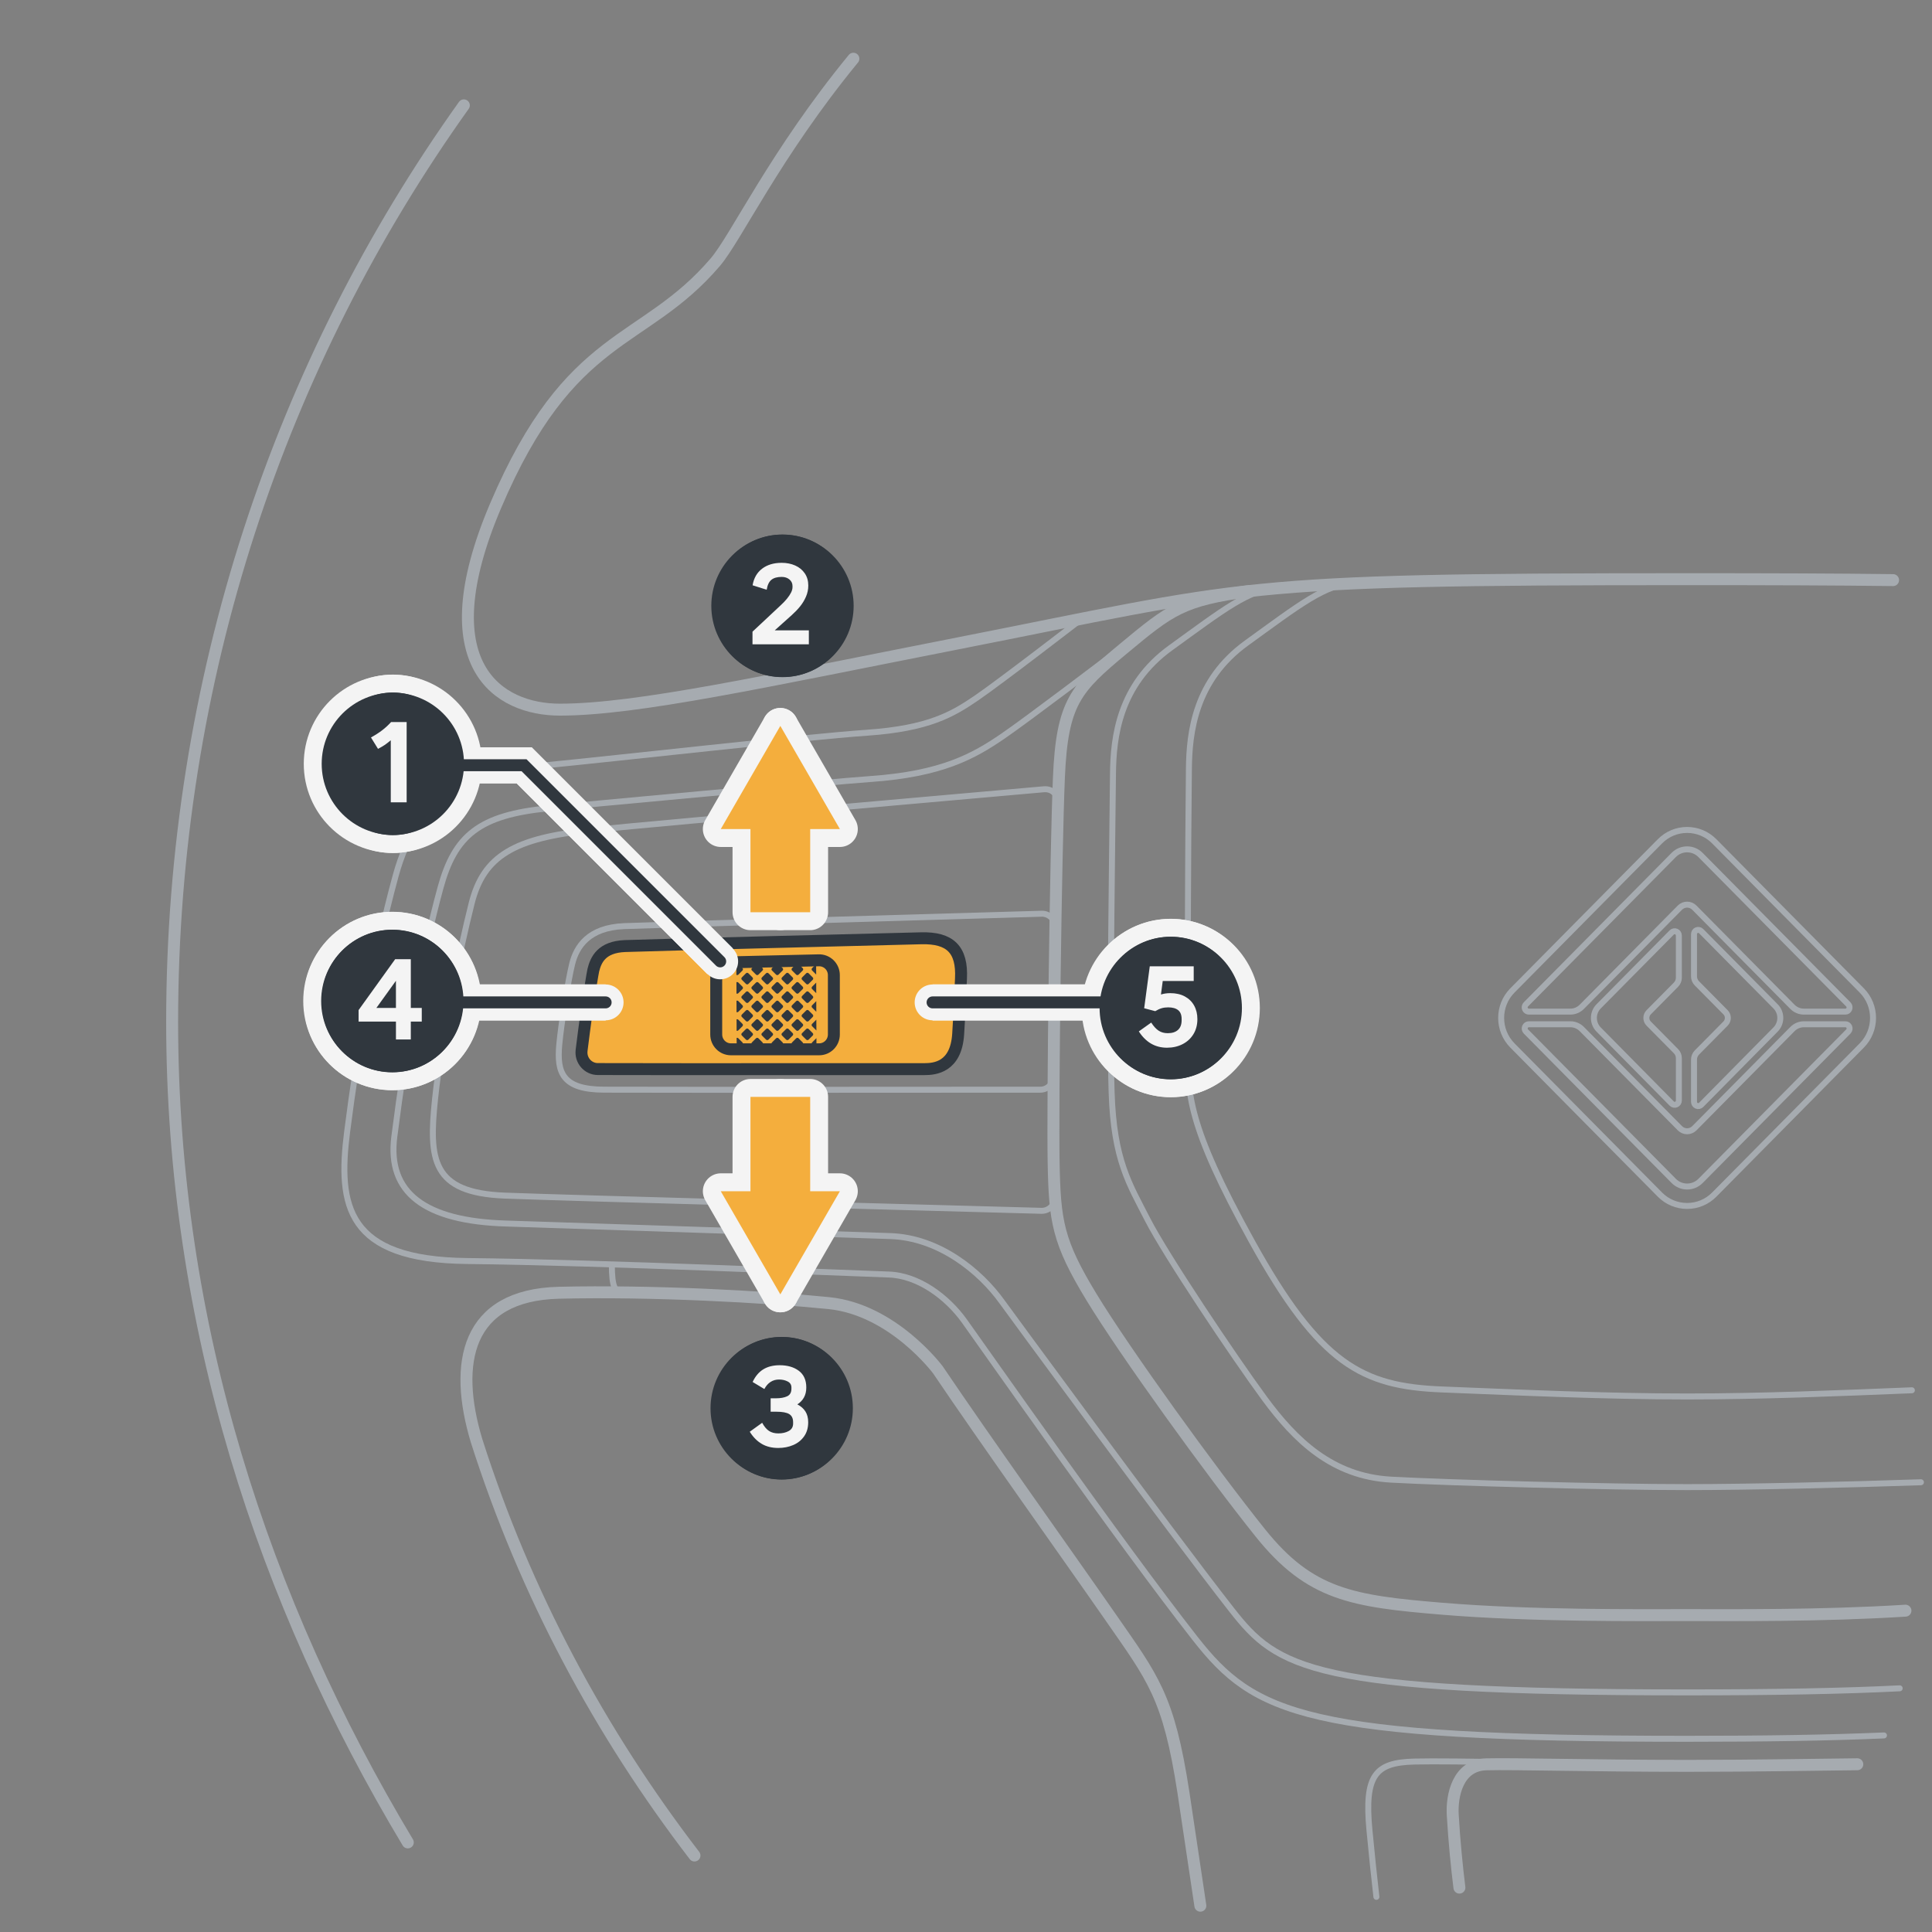 <?xml version="1.0" encoding="UTF-8"?><svg xmlns="http://www.w3.org/2000/svg" width="161.749" height="161.749" viewBox="0 0 161.749 161.749"><rect x="0" y="0" width="161.749" height="161.749" fill="#808080" stroke="none"/><g id="uuid-bc29a06a-d80a-431c-850c-a54b563dae47"><path d="m115.234,158.807c-.18-1.555-.373-3.38-.581-5.572-.438-4.619.48-5.676,3.762-5.756,3.282-.08,12.087.175,22.832.175,5.012,0,9.602-.056,13.406-.107" style="fill:none; stroke:#a6abb0; stroke-linecap:round; stroke-linejoin:round; stroke-width:.5px;"/><path d="m159.526,134.847c-6.978.444-14.656.371-18.279.371-4.019,0-13.027.089-20.535-.536-7.507-.625-11.04-1.161-15.191-6.34-4.151-5.179-11.305-15.09-14.131-19.733s-3.091-6.34-3.18-11.34c-.088-5,.177-25.805.442-32.145.265-6.34,1.413-7.5,5.388-10.804s4.937-4.074,10.606-4.844" style="fill:none; stroke:#a6abb0; stroke-linecap:round; stroke-linejoin:round;"/><path d="m157.729,145.292c-4.483.194-9.894.282-16.482.282-31.928,0-36.22-2.053-41.194-8.403-6.37-8.132-17.572-24.143-19.314-26.572-1.451-2.023-3.866-3.816-6.336-3.894-3.768-.119-24.082-1.012-35.3-1.131-10.068-.107-10.834-4.612-10.039-10.834.868-6.789,2.179-14.525,4.063-21.43,1.884-6.905,6.3-8.631,12.424-9.227,6.124-.595,21.845-2.381,27.026-2.738s7.183-1.548,9.185-2.917,8.826-6.637,8.826-6.637" style="fill:none; stroke:#a6abb0; stroke-linecap:round; stroke-linejoin:round; stroke-width:.5px;"/><path d="m93.058,54.868c-.282.218-7.032,5.354-9.104,6.77-2.416,1.653-5.084,3.17-11.11,3.585-3.276.227-24.744,2.234-26.918,2.446-5.823.566-7.853,2.281-9.05,6.666-1.58,5.792-2.855,12.95-3.863,20.83-.598,4.682,2.516,7.07,9.385,7.271l32.125,1.049c4.088.129,7.522,2.933,9.372,5.512.293.408,13.966,19.072,19.217,25.777,3.851,4.918,6.669,6.914,38.134,6.914,7.381,0,13.186-.11,17.797-.341" style="fill:none; stroke:#a6abb0; stroke-linecap:round; stroke-linejoin:round; stroke-width:.5px;"/><path d="m160.064,116.395c-6.258.252-12.547.518-18.817.518-6.845,0-13.713-.317-20.538-.587-6.663-.263-10.206-2.102-15.914-12.419-5.422-9.8-5.357-12.368-5.357-16.146,0-7.799.016-15.598.098-23.396.032-3.037.504-7.411,4.832-10.536,4.328-3.125,6.65-4.99,9.025-4.99" style="fill:none; stroke:#a6abb0; stroke-linecap:round; stroke-linejoin:round; stroke-width:.5px;"/><path d="m160.823,124.095c-6.09.211-14.624.408-19.576.408-6.668,0-19.828-.357-24.774-.625-4.946-.268-8.037-3.304-10.599-6.786s-8.302-12.054-9.804-15-2.827-4.934-3.004-10.649c-.177-5.715.005-16.226.114-26.676.032-3.037.504-7.411,4.832-10.536,4.328-3.125,6.65-4.99,9.025-4.99" style="fill:none; stroke:#a6abb0; stroke-linecap:round; stroke-linejoin:round; stroke-width:.5px;"/><path d="m143.522,100.011c-.608.614-1.416.952-2.276.952s-1.668-.338-2.276-.952l-12.351-12.486c-1.254-1.271-1.254-3.334,0-4.601l12.351-12.486c.607-.614,1.416-.954,2.276-.954s1.669.339,2.277.955l12.349,12.485c1.254,1.268,1.254,3.331.001,4.6l-12.352,12.488Z" style="fill:none; stroke:#a6abb0; stroke-linecap:round; stroke-linejoin:round; stroke-width:.5px;"/><path d="m140.643,75.99c.334-.337.875-.337,1.209,0l8.212,8.302c.255.257.6.402.96.402h3.474c.142,0,.269-.086.323-.218s.024-.284-.076-.386c0,0,0,0,0,0l-12.377-12.512c-.619-.626-1.623-.626-2.242,0l-12.377,12.512c-.1.101-.13.253-.076.386s.182.218.323.218h3.474c.36,0,.705-.145.96-.402l8.212-8.302Zm1.209,18.468c-.16.162-.378.253-.604.253s-.444-.091-.604-.253l-8.212-8.304c-.255-.257-.6-.402-.96-.402h-3.474c-.142,0-.269.086-.323.218s-.024.284.076.386c0,0,0,0,0,0l12.377,12.512c.619.626,1.623.626,2.242,0l12.377-12.512c.1-.101.13-.254.076-.386s-.182-.218-.323-.218h-3.474c-.36,0-.705.145-.96.402l-8.212,8.304Z" style="fill:none; stroke:#a6abb0; stroke-linecap:round; stroke-linejoin:round; stroke-width:.5px;"/><path d="m140.556,81.853c0,.218-.086.427-.238.582l-2.29,2.316c-.258.261-.258.683,0,.943l2.29,2.316c.153.154.238.363.238.582v3.548c0,.143-.085.272-.216.327s-.282.024-.382-.077l-6.119-6.197c-.529-.536-.529-1.404,0-1.94l6.118-6.185c.1-.101.251-.132.382-.077s.216.184.216.327v3.536Z" style="fill:none; stroke:#a6abb0; stroke-linecap:round; stroke-linejoin:round; stroke-width:.5px;"/><path d="m148.652,84.252c.53.536.53,1.404,0,1.94l-6.229,6.309c-.1.101-.251.132-.382.077s-.216-.184-.216-.327v-3.548c0-.218.086-.427.238-.582l2.401-2.427c.258-.261.258-.683,0-.943l-2.401-2.427c-.153-.154-.238-.363-.238-.582v-3.536c0-.143.085-.272.216-.327s.281-.025.382.077l6.229,6.297Z" style="fill:none; stroke:#a6abb0; stroke-linecap:round; stroke-linejoin:round; stroke-width:.5px;"/><path d="m88.579,67.222c.017-.534-.363-1.215-1.199-1.143,0,0-31.466,2.767-37.884,3.421s-9.009,2.143-10.01,6.131-2.532,11.31-3.062,16.37c-.53,5.06-.294,7.858,5.829,8.096,5.468.213,38.35,1.1,44.935,1.274.311.008.611-.117.827-.344s.327-.536.305-.85" style="fill:none; stroke:#a6abb0; stroke-linecap:round; stroke-linejoin:round; stroke-width:.5px;"/><path d="m88.199,90.126c-.007.611-.499,1.103-1.104,1.103-5.546.004-30.581.021-36.54-.001-3.474-.013-3.945-1.429-3.734-3.753.157-1.723.731-5.355,1.084-6.784s1.354-3.036,4.357-3.155c2.667-.106,29.08-.869,34.948-1.038.301-.009.592.107.806.32s.334.506.331.81l-.149,12.498Z" style="fill:none; stroke:#a6abb0; stroke-linecap:round; stroke-linejoin:round; stroke-width:.5px;"/><path d="m48.692,87.944c-.103.831.542,1.556,1.355,1.558,2.486.008,8.38.017,27.343.007.866,0,2.645-.152,2.828-2.919.104-1.574.175-3.441.236-4.656.125-2.458-.926-3.441-3.333-3.38s-22.899.576-24.797.651c-1.969.078-2.438,1.158-2.651,2.02-.017.071-.425,2.206-.982,6.719Z" style="fill:none; stroke:#a6abb0; stroke-linecap:round; stroke-linejoin:round; stroke-width:.5px;"/><path d="m51.224,105.856c0,1.99.291,2.325.916,2.346" style="fill:none; stroke:#a6abb0; stroke-miterlimit:10; stroke-width:.5px;"/><path d="m58.143,155.346c-7.89-10.279-14.157-21.902-18.252-34.752-1.936-6.447-.878-12.172,6.901-12.363,7.694-.188,17.23.328,22.602.868,5.374.538,9.126,5.582,9.126,5.582,3.98,5.9,10.928,15.627,14.461,20.715,3.532,5.091,4.858,6.608,6.093,14.645l1.421,9.507m21.689-1.515c-.204-1.618-.43-3.853-.559-6.089-.093-1.608.412-4.175,2.826-4.234,2.414-.059,8.892.129,16.796.129,5.918,0,11.037-.105,14.249-.134M38.834,8.821C23.478,30.329,14.412,56.854,14.412,85.551c0,25.364,7.638,48.555,19.729,68.697m124.35-105.681c-4.703-.06-10.319-.078-17.244-.078-38.081,0-36.57.561-61.387,5.443-15.763,3.099-26.538,5.48-32.984,5.48-5.123,0-11.075-3.676-5.389-17.056,6.263-14.738,12.361-13.337,18.4-20.409,1.737-2.032,4.999-9.038,11.559-17.032" style="fill:none; stroke:#a6abb0; stroke-linecap:round; stroke-linejoin:round;"/><path d="m69.812,86.607c0,.686-.55,1.242-1.229,1.242h-7.391c-.679,0-1.229-.556-1.229-1.242v-4.796c0-.675.533-1.226,1.201-1.242l7.391-.171c.331-.008.65.12.887.353s.37.554.37.888v4.968Z" style="fill:none; stroke:#a6abb0; stroke-linecap:round; stroke-linejoin:round; stroke-width:.5px;"/><line x1="68.331" y1="80.403" x2="68.331" y2="87.849" style="fill:none; stroke:#a6abb0; stroke-miterlimit:10; stroke-width:.5px;"/><line x1="61.648" y1="80.558" x2="61.648" y2="87.857" style="fill:none; stroke:#a6abb0; stroke-miterlimit:10; stroke-width:.5px;"/></g><g id="uuid-27d31d97-ca49-4ba6-bb49-d54cadb8ad2e"><path d="m48.692,87.944c-.103.831.542,1.556,1.355,1.558,2.486.008,8.38.017,27.343.007.866,0,2.645-.152,2.828-2.919.104-1.574.175-3.441.236-4.656.125-2.458-.926-3.441-3.333-3.38s-22.899.576-24.797.651c-1.969.078-2.438,1.158-2.651,2.02-.017.071-.425,2.206-.982,6.719Z" style="fill:#f4ae3d; stroke:#30373e; stroke-linecap:round; stroke-linejoin:round;"/><path d="m69.812,86.607c0,.686-.55,1.242-1.229,1.242h-7.391c-.679,0-1.229-.556-1.229-1.242v-4.796c0-.675.533-1.226,1.201-1.242l7.391-.171c.331-.008.65.12.887.353s.37.554.37.888v4.968Z" style="fill:#f4ae3d; stroke:#30373e; stroke-linecap:round; stroke-linejoin:round;"/><path d="m62.159,82.807l-.347.347c-.027.024-.061.04-.099.04-.016,0-.035-.005-.053-.011l-.005-.948c.048-.027.115-.019.158.024l.347.347c.056.056.056.144,0,.2Z" style="fill:#30373e; stroke-width:0px;"/><path d="m62.999,82.029l-.347.347c-.025.025-.062.039-.098.039s-.073-.014-.098-.039l-.347-.347c-.056-.056-.056-.143,0-.199l.347-.347c.053-.053.143-.053.196,0l.347.347c.056.056.056.143,0,.199Z" style="fill:#30373e; stroke-width:0px;"/><path d="m63.84,81.251l-.347.347c-.025.025-.062.039-.098.039s-.073-.014-.098-.039l-.347-.347c-.056-.056-.056-.143,0-.199l.347-.347c.053-.053.143-.053.196,0l.347.347c.056.056.056.143,0,.199Z" style="fill:#30373e; stroke-width:0px;"/><path d="m62.159,84.361l-.347.347c-.027.027-.061.04-.099.04-.016,0-.032-.003-.048-.011l-.005-.954c.048-.019.112-.011.152.029l.347.35c.056.056.056.142,0,.198Z" style="fill:#30373e; stroke-width:0px;"/><path d="m62.999,83.584l-.347.347c-.025.025-.062.039-.098.039s-.073-.014-.098-.039l-.347-.347c-.056-.056-.056-.143,0-.199l.347-.347c.053-.053.143-.053.196,0l.347.347c.056.056.056.143,0,.199Z" style="fill:#30373e; stroke-width:0px;"/><path d="m63.84,82.806l-.347.347c-.025.025-.062.039-.098.039s-.073-.014-.098-.039l-.347-.347c-.056-.056-.056-.143,0-.199l.347-.347c.053-.053.143-.053.196,0l.347.347c.056.056.056.143,0,.199Z" style="fill:#30373e; stroke-width:0px;"/><path d="m64.681,82.029l-.347.347c-.025.025-.062.039-.098.039s-.073-.014-.098-.039l-.347-.347c-.056-.056-.056-.143,0-.199l.347-.347c.053-.053.143-.053.196,0l.347.347c.056.056.056.143,0,.199Z" style="fill:#30373e; stroke-width:0px;"/><path d="m64.592,80.56l-.259.262c-.024.024-.061.037-.099.037-.035,0-.072-.013-.096-.037l-.243-.246.697-.016Z" style="fill:#30373e; stroke-width:0px;"/><path d="m66.315,80.52l-.299.302c-.027.024-.064.037-.099.037-.037,0-.072-.013-.099-.037l-.28-.283.777-.019Z" style="fill:#30373e; stroke-width:0px;"/><path d="m62.159,81.252l-.347.347c-.027.024-.061.037-.099.037-.021,0-.043-.005-.061-.016l-.003-.938c.051-.029.12-.021.163.021l.347.347c.056.056.056.144,0,.2Z" style="fill:#30373e; stroke-width:0px;"/><path d="m62.872,80.6l-.219.222c-.027.024-.061.037-.099.037s-.072-.013-.099-.037l-.206-.206.622-.016Z" style="fill:#30373e; stroke-width:0px;"/><path d="m65.521,81.251l-.347.347c-.025.025-.062.039-.098.039s-.073-.014-.098-.039l-.347-.347c-.056-.056-.056-.143,0-.199l.347-.347c.053-.053.143-.053.196,0l.347.347c.056.056.056.143,0,.199Z" style="fill:#30373e; stroke-width:0px;"/><path d="m62.159,85.916l-.347.347c-.027.027-.061.04-.099.04-.013,0-.029-.003-.043-.008l-.003-.954c.048-.019.107-.008.144.029l.347.347c.056.056.056.142,0,.198Z" style="fill:#30373e; stroke-width:0px;"/><path d="m62.999,85.139l-.347.347c-.025.025-.062.039-.098.039s-.073-.014-.098-.039l-.347-.347c-.056-.056-.056-.143,0-.199l.347-.347c.053-.053.143-.053.196,0l.347.347c.056.056.056.143,0,.199Z" style="fill:#30373e; stroke-width:0px;"/><path d="m63.84,84.361l-.347.347c-.025.025-.062.039-.098.039s-.073-.014-.098-.039l-.347-.347c-.056-.056-.056-.143,0-.199l.347-.347c.053-.053.143-.053.196,0l.347.347c.056.056.056.143,0,.199Z" style="fill:#30373e; stroke-width:0px;"/><path d="m64.681,83.584l-.347.347c-.025.025-.062.039-.098.039s-.073-.014-.098-.039l-.347-.347c-.056-.056-.056-.143,0-.199l.347-.347c.053-.053.143-.053.196,0l.347.347c.056.056.056.143,0,.199Z" style="fill:#30373e; stroke-width:0px;"/><path d="m65.521,82.806l-.347.347c-.025.025-.062.039-.098.039s-.073-.014-.098-.039l-.347-.347c-.056-.056-.056-.143,0-.199l.347-.347c.053-.053.143-.053.196,0l.347.347c.056.056.056.143,0,.199Z" style="fill:#30373e; stroke-width:0px;"/><path d="m67.202,81.251l-.347.347c-.025.025-.062.039-.098.039s-.073-.014-.098-.039l-.347-.347c-.056-.056-.056-.143,0-.199l.347-.347c.053-.053.143-.053.196,0l.347.347c.056.056.056.143,0,.199Z" style="fill:#30373e; stroke-width:0px;"/><path d="m66.362,82.029l-.347.347c-.025.025-.062.039-.098.039s-.073-.014-.098-.039l-.347-.347c-.056-.056-.056-.143,0-.199l.347-.347c.053-.053.143-.053.196,0l.347.347c.056.056.056.143,0,.199Z" style="fill:#30373e; stroke-width:0px;"/><path d="m62.159,87.473l-.347.347c-.027.024-.061.037-.099.037-.013,0-.024-.003-.037-.008l-.003-.956c.045-.016.101-.005.139.032l.347.347c.056.056.056.144,0,.2Z" style="fill:#30373e; stroke-width:0px;"/><path d="m62.999,86.694l-.347.347c-.025.025-.062.039-.098.039s-.073-.014-.098-.039l-.347-.347c-.056-.056-.056-.143,0-.199l.347-.347c.053-.053.143-.053.196,0l.347.347c.056.056.056.143,0,.199Z" style="fill:#30373e; stroke-width:0px;"/><path d="m63.84,85.916l-.347.347c-.025.025-.062.039-.098.039s-.073-.014-.098-.039l-.347-.347c-.056-.056-.056-.143,0-.199l.347-.347c.053-.053.143-.053.196,0l.347.347c.056.056.056.143,0,.199Z" style="fill:#30373e; stroke-width:0px;"/><path d="m64.681,85.139l-.347.347c-.025.025-.062.039-.098.039s-.073-.014-.098-.039l-.347-.347c-.056-.056-.056-.143,0-.199l.347-.347c.053-.053.143-.053.196,0l.347.347c.056.056.056.143,0,.199Z" style="fill:#30373e; stroke-width:0px;"/><path d="m65.521,84.361l-.347.347c-.025.025-.062.039-.098.039s-.073-.014-.098-.039l-.347-.347c-.056-.056-.056-.143,0-.199l.347-.347c.053-.053.143-.053.196,0l.347.347c.056.056.056.143,0,.199Z" style="fill:#30373e; stroke-width:0px;"/><path d="m66.362,83.584l-.347.347c-.025.025-.062.039-.098.039s-.073-.014-.098-.039l-.347-.347c-.056-.056-.056-.143,0-.199l.347-.347c.053-.053.143-.053.196,0l.347.347c.056.056.056.143,0,.199Z" style="fill:#30373e; stroke-width:0px;"/><path d="m68.043,82.029l-.347.347c-.025.025-.062.039-.098.039s-.073-.014-.098-.039l-.347-.347c-.056-.056-.056-.143,0-.199l.347-.347c.053-.053.143-.053.196,0l.347.347c.056.056.056.143,0,.199Z" style="fill:#30373e; stroke-width:0px;"/><path d="m67.202,82.806l-.347.347c-.025.025-.062.039-.098.039s-.073-.014-.098-.039l-.347-.347c-.056-.056-.056-.143,0-.199l.347-.347c.053-.053.143-.053.196,0l.347.347c.056.056.056.143,0,.199Z" style="fill:#30373e; stroke-width:0px;"/><path d="m62.824,87.873l-.537-.003.168-.168c.053-.053.144-.053.198,0l.171.171Z" style="fill:#30373e; stroke-width:0px;"/><path d="m63.84,87.472l-.347.347c-.025.025-.062.039-.098.039s-.073-.014-.098-.039l-.347-.347c-.056-.056-.056-.143,0-.199l.347-.347c.053-.053.143-.053.196,0l.347.347c.056.056.056.143,0,.199Z" style="fill:#30373e; stroke-width:0px;"/><path d="m64.681,86.694l-.347.347c-.025.025-.062.039-.098.039s-.073-.014-.098-.039l-.347-.347c-.056-.056-.056-.143,0-.199l.347-.347c.053-.053.143-.053.196,0l.347.347c.056.056.056.143,0,.199Z" style="fill:#30373e; stroke-width:0px;"/><path d="m65.521,85.916l-.347.347c-.025.025-.062.039-.098.039s-.073-.014-.098-.039l-.347-.347c-.056-.056-.056-.143,0-.199l.347-.347c.053-.053.143-.053.196,0l.347.347c.056.056.056.143,0,.199Z" style="fill:#30373e; stroke-width:0px;"/><path d="m66.362,85.139l-.347.347c-.025.025-.062.039-.098.039s-.073-.014-.098-.039l-.347-.347c-.056-.056-.056-.143,0-.199l.347-.347c.053-.053.143-.053.196,0l.347.347c.056.056.056.143,0,.199Z" style="fill:#30373e; stroke-width:0px;"/><path d="m67.202,84.361l-.347.347c-.025.025-.062.039-.098.039s-.073-.014-.098-.039l-.347-.347c-.056-.056-.056-.143,0-.199l.347-.347c.053-.053.143-.053.196,0l.347.347c.056.056.056.143,0,.199Z" style="fill:#30373e; stroke-width:0px;"/><path d="m68.337,83.151l-.345-.345c-.056-.056-.056-.144,0-.2l.342-.342.003.887Z" style="fill:#30373e; stroke-width:0px;"/><path d="m68.043,83.584l-.347.347c-.025.025-.062.039-.098.039s-.073-.014-.098-.039l-.347-.347c-.056-.056-.056-.143,0-.199l.347-.347c.053-.053.143-.053.196,0l.347.347c.056.056.056.143,0,.199Z" style="fill:#30373e; stroke-width:0px;"/><path d="m64.504,87.873h-.537l.171-.171c.053-.053.142-.053.195,0l.171.171Z" style="fill:#30373e; stroke-width:0px;"/><path d="m65.521,87.472l-.347.347c-.025.025-.062.039-.098.039s-.073-.014-.098-.039l-.347-.347c-.056-.056-.056-.143,0-.199l.347-.347c.053-.053.143-.053.196,0l.347.347c.056.056.056.143,0,.199Z" style="fill:#30373e; stroke-width:0px;"/><path d="m66.362,86.694l-.347.347c-.025.025-.062.039-.098.039s-.073-.014-.098-.039l-.347-.347c-.056-.056-.056-.143,0-.199l.347-.347c.053-.053.143-.053.196,0l.347.347c.056.056.056.143,0,.199Z" style="fill:#30373e; stroke-width:0px;"/><path d="m67.202,85.916l-.347.347c-.025.025-.062.039-.098.039s-.073-.014-.098-.039l-.347-.347c-.056-.056-.056-.143,0-.199l.347-.347c.053-.053.143-.053.196,0l.347.347c.056.056.056.143,0,.199Z" style="fill:#30373e; stroke-width:0px;"/><path d="m68.043,85.139l-.347.347c-.025.025-.062.039-.098.039s-.073-.014-.098-.039l-.347-.347c-.056-.056-.056-.143,0-.199l.347-.347c.053-.053.143-.053.196,0l.347.347c.056.056.056.143,0,.199Z" style="fill:#30373e; stroke-width:0px;"/><path d="m68.342,84.711l-.35-.35c-.056-.056-.056-.142,0-.198l.347-.35.003.897Z" style="fill:#30373e; stroke-width:0px;"/><path d="m66.189,87.876h-.545l.174-.174c.053-.053.144-.053.198,0l.174.174Z" style="fill:#30373e; stroke-width:0px;"/><path d="m67.202,87.472l-.347.347c-.025.025-.062.039-.098.039s-.073-.014-.098-.039l-.347-.347c-.056-.056-.056-.143,0-.199l.347-.347c.053-.053.143-.053.196,0l.347.347c.056.056.056.143,0,.199Z" style="fill:#30373e; stroke-width:0px;"/><path d="m68.043,86.694l-.347.347c-.025.025-.062.039-.098.039s-.073-.014-.098-.039l-.347-.347c-.056-.056-.056-.143,0-.199l.347-.347c.053-.053.143-.053.196,0l.347.347c.056.056.056.143,0,.199Z" style="fill:#30373e; stroke-width:0px;"/><path d="m68.35,86.268c-.005,0-.008-.003-.011-.005l-.347-.347c-.056-.056-.056-.142,0-.198l.347-.347s.003-.003.005-.003l.005.9Z" style="fill:#30373e; stroke-width:0px;"/><path d="m67.872,87.879h-.548l.176-.176c.051-.053.142-.053.195,0l.176.176Z" style="fill:#30373e; stroke-width:0px;"/><path d="m68.355,87.828c-.005,0-.011-.003-.016-.008l-.347-.347c-.056-.056-.056-.144,0-.2l.347-.347s.008-.008.013-.008l.003.911Z" style="fill:#30373e; stroke-width:0px;"/><path d="m68.032,80.483l-.337.339c-.024.024-.061.037-.099.037-.035,0-.072-.013-.096-.037l-.321-.321.852-.019Z" style="fill:#30373e; stroke-width:0px;"/><path d="m68.331,81.591l-.339-.339c-.056-.056-.056-.144,0-.2l.334-.334.005.873Z" style="fill:#30373e; stroke-width:0px;"/></g><g id="uuid-0d0c60de-d4fe-4376-8ab5-2cd303eab603"><line x1="65.33" y1="108.367" x2="65.33" y2="91.833" style="fill:none; stroke:#f4f4f4; stroke-linecap:round; stroke-linejoin:round; stroke-width:3px;"/><rect x="62.829" y="91.833" width="5" height="9.358" style="fill:none; stroke:#f4f4f4; stroke-linecap:round; stroke-linejoin:round; stroke-width:3px;"/><polygon points="70.316 99.732 65.33 108.367 60.344 99.732 70.316 99.732" style="fill:none; stroke:#f4f4f4; stroke-linecap:round; stroke-linejoin:round; stroke-width:3px;"/><line x1="65.33" y1="101.191" x2="65.33" y2="91.833" style="fill:none; stroke:#f4ae3d; stroke-miterlimit:10; stroke-width:5px;"/><polygon points="70.316 99.732 65.33 108.367 60.344 99.732 70.316 99.732" style="fill:#f4ae3d; stroke-width:0px;"/><line x1="65.33" y1="60.773" x2="65.33" y2="76.374" style="fill:none; stroke:#f4f4f4; stroke-linecap:round; stroke-linejoin:round; stroke-width:3px;"/><rect x="62.829" y="67.949" width="5" height="8.425" style="fill:none; stroke:#f4f4f4; stroke-linecap:round; stroke-linejoin:round; stroke-width:3px;"/><polygon points="60.344 69.409 65.33 60.773 70.316 69.409 60.344 69.409" style="fill:none; stroke:#f4f4f4; stroke-linecap:round; stroke-linejoin:round; stroke-width:3px;"/><line x1="65.33" y1="67.95" x2="65.33" y2="76.374" style="fill:none; stroke:#f4ae3d; stroke-miterlimit:10; stroke-width:5px;"/><polygon points="60.344 69.409 65.33 60.773 70.316 69.409 60.344 69.409" style="fill:#f4ae3d; stroke-width:0px;"/><polyline points="32.665 64.065 43.873 64.065 60.296 80.488" style="fill:none; stroke:#f4f4f4; stroke-width:3px;"/><polyline points="32.665 64.065 43.873 64.065 60.296 80.488" style="fill:none; stroke:#f4f4f4; stroke-width:3px;"/><polyline points="32.665 64.065 43.873 64.065 60.296 80.488" style="fill:none; stroke:#f4f4f4; stroke-width:3px;"/><path d="m32.201,62.373c-.144.097-.328.204-.553.323l-.59-.955c.344-.188.652-.385.927-.594s.527-.441.759-.698h1.301v6.721h-1.329v-5.195c-.2.168-.371.301-.515.398Z" style="fill:none; stroke:#f4f4f4; stroke-width:3px;"/><circle cx="32.89" cy="63.948" r="5.958" style="fill:none; stroke:#f4f4f4; stroke-width:3px;"/><path d="m32.89,57.978c-2.833,0-5.129,2.296-5.129,5.129v1.682c0,2.833,2.296,5.129,5.129,5.129s5.129-2.296,5.129-5.129v-1.682c0-2.833-2.296-5.129-5.129-5.129Z" style="fill:none; stroke:#f4f4f4; stroke-width:3px;"/><path d="m32.201,62.373c-.144.097-.328.204-.553.323l-.59-.955c.344-.188.652-.385.927-.594s.527-.441.759-.698h1.301v6.721h-1.329v-5.195c-.2.168-.371.301-.515.398Z" style="fill:none; stroke:#f4f4f4; stroke-width:3px;"/><polyline points="32.665 64.065 43.873 64.065 60.296 80.488" style="fill:none; stroke:#f4f4f4; stroke-linecap:round; stroke-miterlimit:10; stroke-width:3px;"/><polyline points="32.665 64.065 43.873 64.065 60.296 80.488" style="fill:none; stroke:#30373e; stroke-linecap:round; stroke-miterlimit:10;"/><circle cx="32.89" cy="63.948" r="5.958" style="fill:#30373e; stroke-width:0px;"/><path d="m32.89,57.978c-2.833,0-5.129,2.296-5.129,5.129v1.682c0,2.833,2.296,5.129,5.129,5.129s5.129-2.296,5.129-5.129v-1.682c0-2.833-2.296-5.129-5.129-5.129Z" style="fill:#30373e; stroke-width:0px;"/><path d="m32.201,62.373c-.144.097-.328.204-.553.323l-.59-.955c.344-.188.652-.385.927-.594s.527-.441.759-.698h1.301v6.721h-1.329v-5.195c-.2.168-.371.301-.515.398Z" style="fill:#f4f4f4; stroke-width:0px;"/><line x1="32.62" y1="83.921" x2="50.705" y2="83.921" style="fill:none; stroke:#f4f4f4; stroke-width:3px;"/><line x1="32.62" y1="83.921" x2="50.705" y2="83.921" style="fill:none; stroke:#f4f4f4; stroke-width:3px;"/><line x1="32.62" y1="83.921" x2="50.705" y2="83.921" style="fill:none; stroke:#f4f4f4; stroke-width:3px;"/><path d="m33.148,85.529h-3.126v-.964l3.061-4.259h1.311v4.081h.917v1.142h-.917v1.498h-1.245v-1.498Zm0-1.142v-2.274l-1.638,2.274h1.638Z" style="fill:none; stroke:#f4f4f4; stroke-width:3px;"/><circle cx="32.846" cy="83.805" r="5.958" style="fill:none; stroke:#f4f4f4; stroke-width:3px;"/><path d="m32.846,77.835c-3.262,0-5.906,2.644-5.906,5.906v.129c0,3.262,2.644,5.906,5.906,5.906s5.906-2.644,5.906-5.906v-.129c0-3.262-2.644-5.906-5.906-5.906Z" style="fill:none; stroke:#f4f4f4; stroke-width:3px;"/><path d="m33.148,85.529h-3.126v-.964l3.061-4.259h1.311v4.081h.917v1.142h-.917v1.498h-1.245v-1.498Zm0-1.142v-2.274l-1.638,2.274h1.638Z" style="fill:none; stroke:#f4f4f4; stroke-width:3px;"/><line x1="32.62" y1="83.921" x2="50.705" y2="83.921" style="fill:none; stroke:#f4f4f4; stroke-linecap:round; stroke-miterlimit:10; stroke-width:3px;"/><line x1="32.62" y1="83.921" x2="50.705" y2="83.921" style="fill:none; stroke:#30373e; stroke-linecap:round; stroke-miterlimit:10;"/><circle cx="32.846" cy="83.805" r="5.958" style="fill:#30373e; stroke-width:0px;"/><path d="m32.846,77.835c-3.262,0-5.906,2.644-5.906,5.906v.129c0,3.262,2.644,5.906,5.906,5.906s5.906-2.644,5.906-5.906v-.129c0-3.262-2.644-5.906-5.906-5.906Z" style="fill:#30373e; stroke-width:0px;"/><path d="m33.148,85.529h-3.126v-.964l3.061-4.259h1.311v4.081h.917v1.142h-.917v1.498h-1.245v-1.498Zm0-1.142v-2.274l-1.638,2.274h1.638Z" style="fill:#f4f4f4; stroke-width:0px;"/><line x1="97.881" y1="83.921" x2="78.076" y2="83.921" style="fill:none; stroke:#f4f4f4; stroke-width:3px;"/><line x1="97.881" y1="83.921" x2="78.076" y2="83.921" style="fill:none; stroke:#f4f4f4; stroke-width:3px;"/><line x1="97.881" y1="83.921" x2="78.076" y2="83.921" style="fill:none; stroke:#f4f4f4; stroke-width:3px;"/><path d="m95.343,86.35l1.038-.739c.206.318.415.546.628.683.212.137.465.206.758.206.368,0,.653-.092.856-.276.203-.184.304-.454.304-.81v-.103c0-.337-.097-.583-.29-.739-.193-.156-.471-.234-.833-.234-.199,0-.381.023-.543.07-.162.046-.343.129-.543.248l-.926-.244.468-3.51h3.679v1.226h-2.593l-.15,1.132c.125-.037.251-.065.379-.084.128-.019.264-.028.407-.028.469,0,.872.092,1.213.276.34.184.601.44.781.768s.271.704.271,1.128c0,.48-.111.901-.332,1.263-.222.362-.526.641-.913.838s-.82.295-1.301.295c-.986,0-1.772-.456-2.358-1.367Z" style="fill:none; stroke:#f4f4f4; stroke-width:3px;"/><circle cx="98.017" cy="84.392" r="5.958" style="fill:none; stroke:#f4f4f4; stroke-width:3px;"/><path d="m98.017,78.422c-3.22,0-5.831,2.611-5.831,5.831v.278c0,3.22,2.611,5.831,5.831,5.831s5.831-2.611,5.831-5.831v-.278c0-3.22-2.611-5.831-5.831-5.831Z" style="fill:none; stroke:#f4f4f4; stroke-width:3px;"/><path d="m95.343,86.35l1.038-.739c.206.318.415.546.628.683.212.137.465.206.758.206.368,0,.653-.092.856-.276.203-.184.304-.454.304-.81v-.103c0-.337-.097-.583-.29-.739-.193-.156-.471-.234-.833-.234-.199,0-.381.023-.543.07-.162.046-.343.129-.543.248l-.926-.244.468-3.51h3.679v1.226h-2.593l-.15,1.132c.125-.037.251-.065.379-.084.128-.019.264-.028.407-.028.469,0,.872.092,1.213.276.34.184.601.44.781.768s.271.704.271,1.128c0,.48-.111.901-.332,1.263-.222.362-.526.641-.913.838s-.82.295-1.301.295c-.986,0-1.772-.456-2.358-1.367Z" style="fill:none; stroke:#f4f4f4; stroke-width:3px;"/><line x1="97.881" y1="83.921" x2="78.076" y2="83.921" style="fill:none; stroke:#f4f4f4; stroke-linecap:round; stroke-miterlimit:10; stroke-width:3px;"/><line x1="97.881" y1="83.921" x2="78.076" y2="83.921" style="fill:none; stroke:#30373e; stroke-linecap:round; stroke-miterlimit:10;"/><circle cx="98.017" cy="84.392" r="5.958" style="fill:#30373e; stroke-width:0px;"/><path d="m98.017,78.422c-3.22,0-5.831,2.611-5.831,5.831v.278c0,3.22,2.611,5.831,5.831,5.831s5.831-2.611,5.831-5.831v-.278c0-3.22-2.611-5.831-5.831-5.831Z" style="fill:#30373e; stroke-width:0px;"/><path d="m95.343,86.35l1.038-.739c.206.318.415.546.628.683.212.137.465.206.758.206.368,0,.653-.092.856-.276.203-.184.304-.454.304-.81v-.103c0-.337-.097-.583-.29-.739-.193-.156-.471-.234-.833-.234-.199,0-.381.023-.543.07-.162.046-.343.129-.543.248l-.926-.244.468-3.51h3.679v1.226h-2.593l-.15,1.132c.125-.037.251-.065.379-.084.128-.019.264-.028.407-.028.469,0,.872.092,1.213.276.34.184.601.44.781.768s.271.704.271,1.128c0,.48-.111.901-.332,1.263-.222.362-.526.641-.913.838s-.82.295-1.301.295c-.986,0-1.772-.456-2.358-1.367Z" style="fill:#f4f4f4; stroke-width:0px;"/><circle cx="65.51" cy="50.721" r="5.958" style="fill:#30373e; stroke-width:0px;"/><path d="m65.51,44.751c-3.213,0-5.817,2.604-5.817,5.817v.306c0,3.213,2.604,5.817,5.817,5.817s5.817-2.604,5.817-5.817v-.306c0-3.213-2.604-5.817-5.817-5.817Z" style="fill:#30373e; stroke-width:0px;"/><path d="m62.999,52.885l2.33-2.181c.219-.199.403-.391.553-.575s.265-.357.347-.52c.081-.163.121-.315.121-.459v-.084c0-.225-.086-.409-.257-.552-.172-.144-.389-.215-.651-.215-.374,0-.661.081-.86.243-.2.163-.331.44-.394.833l-1.18-.374c.101-.599.365-1.062.796-1.39s.977-.491,1.638-.491c.418,0,.796.075,1.133.225.337.149.604.368.801.655.196.287.295.627.295,1.02,0,.325-.064.635-.192.931s-.292.568-.491.814c-.2.247-.428.485-.684.716l-1.441,1.292h2.855v1.17h-4.718v-1.058Z" style="fill:#f4f4f4; stroke-width:0px;"/><circle cx="65.444" cy="117.898" r="5.958" style="fill:#30373e; stroke-width:0px;"/><path d="m65.444,111.928c-3.205,0-5.803,2.598-5.803,5.803v.335c0,3.205,2.598,5.803,5.803,5.803s5.803-2.598,5.803-5.803v-.335c0-3.205-2.598-5.803-5.803-5.803Z" style="fill:#30373e; stroke-width:0px;"/><path d="m63.776,120.882c-.391-.228-.727-.566-1.006-1.016l1.039-.749c.174.318.365.546.574.683s.471.206.781.206c.338,0,.629-.067.871-.201.244-.134.365-.342.365-.623v-.112c0-.318-.107-.544-.322-.679-.217-.134-.58-.201-1.092-.201h-.467v-1.123h.449c.381,0,.691-.056.932-.168s.359-.325.359-.637v-.103c0-.225-.104-.392-.312-.5-.209-.109-.451-.164-.727-.164-.262,0-.498.067-.707.201-.209.134-.381.333-.52.595l-.982-.59c.225-.48.525-.834.898-1.062.375-.228.83-.341,1.367-.341.654,0,1.189.156,1.605.468.414.312.623.777.623,1.395,0,.325-.066.604-.197.838s-.314.426-.553.576c.301.156.525.355.68.599.152.243.229.542.229.898,0,.462-.113.855-.342,1.179-.229.325-.531.568-.912.73-.381.163-.799.244-1.254.244-.531,0-.992-.114-1.381-.342Z" style="fill:#f4f4f4; stroke-width:0px;"/></g></svg>